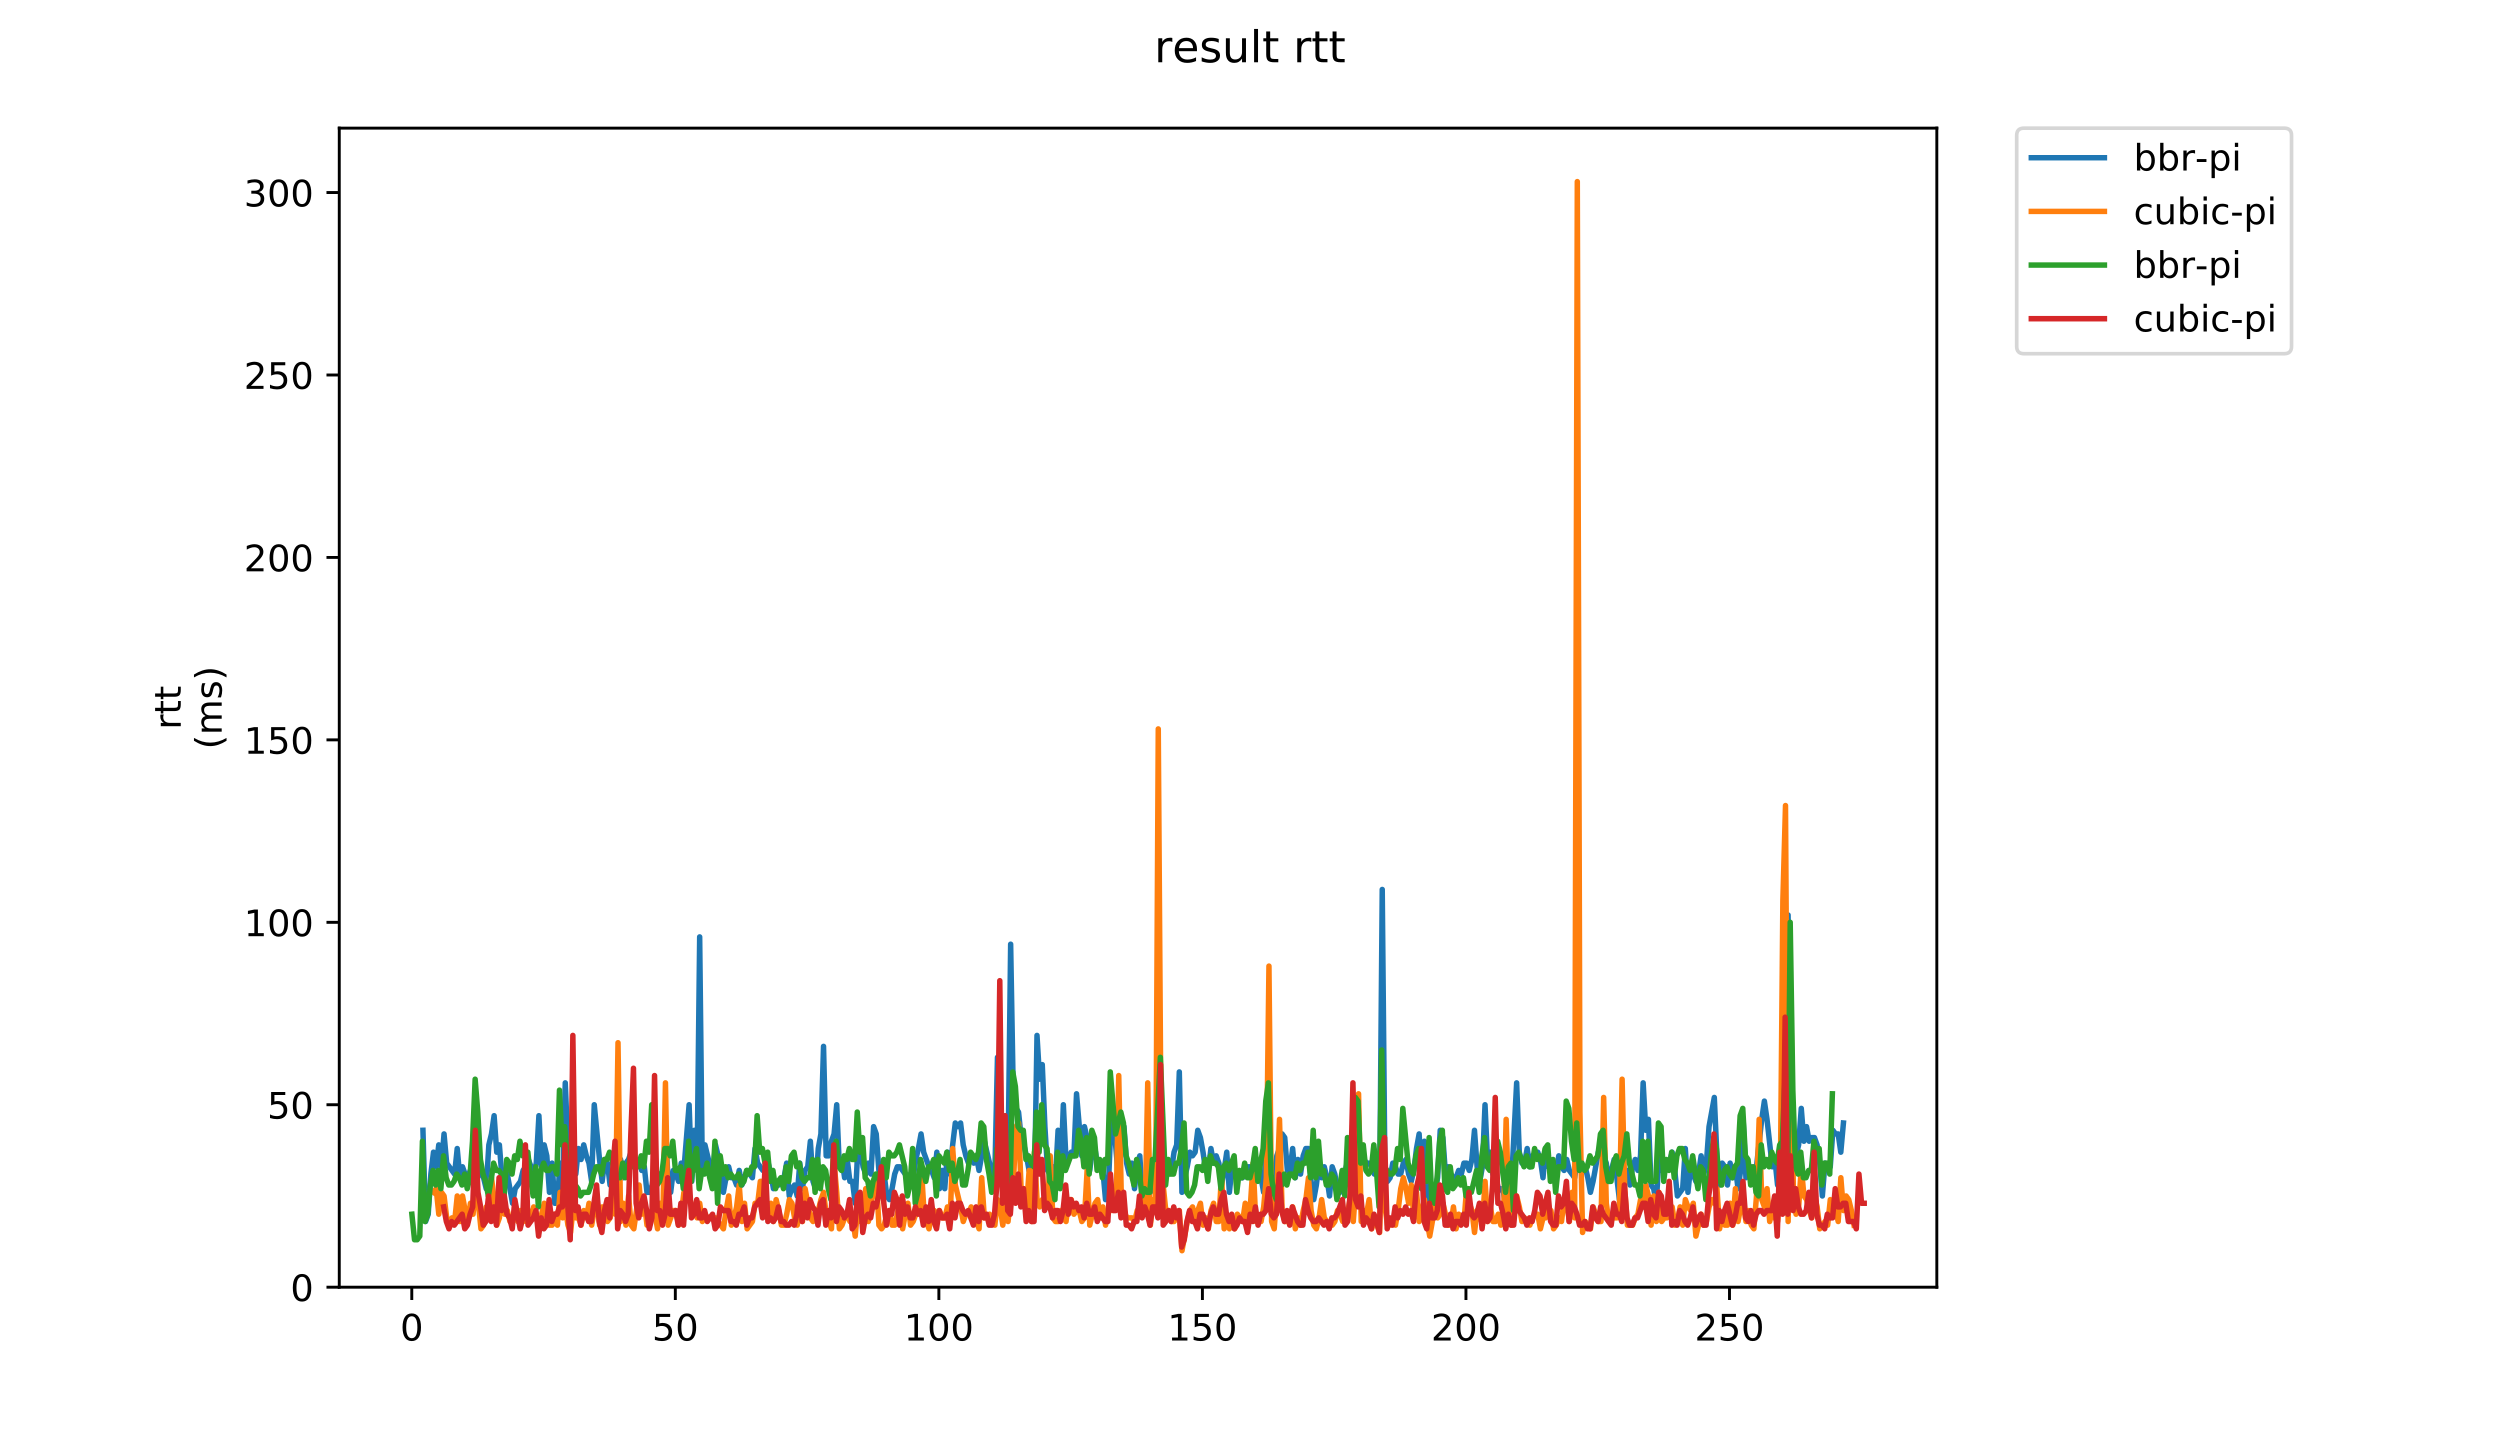 <?xml version="1.0" encoding="utf-8" standalone="no"?>
<!DOCTYPE svg PUBLIC "-//W3C//DTD SVG 1.1//EN"
  "http://www.w3.org/Graphics/SVG/1.1/DTD/svg11.dtd">
<!-- Created with matplotlib (https://matplotlib.org/) -->
<svg height="396pt" version="1.1" viewBox="0 0 684 396" width="684pt" xmlns="http://www.w3.org/2000/svg" xmlns:xlink="http://www.w3.org/1999/xlink">
 <defs>
  <style type="text/css">
*{stroke-linecap:butt;stroke-linejoin:round;}
  </style>
 </defs>
 <g id="figure_1">
  <g id="patch_1">
   <path d="M 0 396 
L 684 396 
L 684 0 
L 0 0 
z
" style="fill:#ffffff;"/>
  </g>
  <g id="axes_1">
   <g id="patch_2">
    <path d="M 92.824 352.174 
L 529.913 352.174 
L 529.913 35.062 
L 92.824 35.062 
z
" style="fill:#ffffff;"/>
   </g>
   <g id="matplotlib.axis_1">
    <g id="xtick_1">
     <g id="line2d_1">
      <defs>
       <path d="M 0 0 
L 0 3.5 
" id="m40c153c2d7" style="stroke:#000000;stroke-width:0.8;"/>
      </defs>
      <g>
       <use style="stroke:#000000;stroke-width:0.8;" x="112.664" xlink:href="#m40c153c2d7" y="352.174"/>
      </g>
     </g>
     <g id="text_1">
      <!-- 0 -->
      <defs>
       <path d="M 31.781 66.406 
Q 24.172 66.406 20.328 58.906 
Q 16.5 51.422 16.5 36.375 
Q 16.5 21.391 20.328 13.891 
Q 24.172 6.391 31.781 6.391 
Q 39.453 6.391 43.281 13.891 
Q 47.125 21.391 47.125 36.375 
Q 47.125 51.422 43.281 58.906 
Q 39.453 66.406 31.781 66.406 
z
M 31.781 74.219 
Q 44.047 74.219 50.516 64.516 
Q 56.984 54.828 56.984 36.375 
Q 56.984 17.969 50.516 8.266 
Q 44.047 -1.422 31.781 -1.422 
Q 19.531 -1.422 13.062 8.266 
Q 6.594 17.969 6.594 36.375 
Q 6.594 54.828 13.062 64.516 
Q 19.531 74.219 31.781 74.219 
z
" id="DejaVuSans-48"/>
      </defs>
      <g transform="translate(109.483 366.773)scale(0.1 -0.1)">
       <use xlink:href="#DejaVuSans-48"/>
      </g>
     </g>
    </g>
    <g id="xtick_2">
     <g id="line2d_2">
      <g>
       <use style="stroke:#000000;stroke-width:0.8;" x="184.769" xlink:href="#m40c153c2d7" y="352.174"/>
      </g>
     </g>
     <g id="text_2">
      <!-- 50 -->
      <defs>
       <path d="M 10.797 72.906 
L 49.516 72.906 
L 49.516 64.594 
L 19.828 64.594 
L 19.828 46.734 
Q 21.969 47.469 24.109 47.828 
Q 26.266 48.188 28.422 48.188 
Q 40.625 48.188 47.75 41.5 
Q 54.891 34.812 54.891 23.391 
Q 54.891 11.625 47.562 5.094 
Q 40.234 -1.422 26.906 -1.422 
Q 22.312 -1.422 17.547 -0.641 
Q 12.797 0.141 7.719 1.703 
L 7.719 11.625 
Q 12.109 9.234 16.797 8.062 
Q 21.484 6.891 26.703 6.891 
Q 35.156 6.891 40.078 11.328 
Q 45.016 15.766 45.016 23.391 
Q 45.016 31 40.078 35.438 
Q 35.156 39.891 26.703 39.891 
Q 22.75 39.891 18.812 39.016 
Q 14.891 38.141 10.797 36.281 
z
" id="DejaVuSans-53"/>
      </defs>
      <g transform="translate(178.406 366.773)scale(0.1 -0.1)">
       <use xlink:href="#DejaVuSans-53"/>
       <use x="63.623" xlink:href="#DejaVuSans-48"/>
      </g>
     </g>
    </g>
    <g id="xtick_3">
     <g id="line2d_3">
      <g>
       <use style="stroke:#000000;stroke-width:0.8;" x="256.874" xlink:href="#m40c153c2d7" y="352.174"/>
      </g>
     </g>
     <g id="text_3">
      <!-- 100 -->
      <defs>
       <path d="M 12.406 8.297 
L 28.516 8.297 
L 28.516 63.922 
L 10.984 60.406 
L 10.984 69.391 
L 28.422 72.906 
L 38.281 72.906 
L 38.281 8.297 
L 54.391 8.297 
L 54.391 0 
L 12.406 0 
z
" id="DejaVuSans-49"/>
      </defs>
      <g transform="translate(247.33 366.773)scale(0.1 -0.1)">
       <use xlink:href="#DejaVuSans-49"/>
       <use x="63.623" xlink:href="#DejaVuSans-48"/>
       <use x="127.246" xlink:href="#DejaVuSans-48"/>
      </g>
     </g>
    </g>
    <g id="xtick_4">
     <g id="line2d_4">
      <g>
       <use style="stroke:#000000;stroke-width:0.8;" x="328.979" xlink:href="#m40c153c2d7" y="352.174"/>
      </g>
     </g>
     <g id="text_4">
      <!-- 150 -->
      <g transform="translate(319.435 366.773)scale(0.1 -0.1)">
       <use xlink:href="#DejaVuSans-49"/>
       <use x="63.623" xlink:href="#DejaVuSans-53"/>
       <use x="127.246" xlink:href="#DejaVuSans-48"/>
      </g>
     </g>
    </g>
    <g id="xtick_5">
     <g id="line2d_5">
      <g>
       <use style="stroke:#000000;stroke-width:0.8;" x="401.083" xlink:href="#m40c153c2d7" y="352.174"/>
      </g>
     </g>
     <g id="text_5">
      <!-- 200 -->
      <defs>
       <path d="M 19.188 8.297 
L 53.609 8.297 
L 53.609 0 
L 7.328 0 
L 7.328 8.297 
Q 12.938 14.109 22.625 23.891 
Q 32.328 33.688 34.812 36.531 
Q 39.547 41.844 41.422 45.531 
Q 43.312 49.219 43.312 52.781 
Q 43.312 58.594 39.234 62.25 
Q 35.156 65.922 28.609 65.922 
Q 23.969 65.922 18.812 64.312 
Q 13.672 62.703 7.812 59.422 
L 7.812 69.391 
Q 13.766 71.781 18.938 73 
Q 24.125 74.219 28.422 74.219 
Q 39.75 74.219 46.484 68.547 
Q 53.219 62.891 53.219 53.422 
Q 53.219 48.922 51.531 44.891 
Q 49.859 40.875 45.406 35.406 
Q 44.188 33.984 37.641 27.219 
Q 31.109 20.453 19.188 8.297 
z
" id="DejaVuSans-50"/>
      </defs>
      <g transform="translate(391.54 366.773)scale(0.1 -0.1)">
       <use xlink:href="#DejaVuSans-50"/>
       <use x="63.623" xlink:href="#DejaVuSans-48"/>
       <use x="127.246" xlink:href="#DejaVuSans-48"/>
      </g>
     </g>
    </g>
    <g id="xtick_6">
     <g id="line2d_6">
      <g>
       <use style="stroke:#000000;stroke-width:0.8;" x="473.188" xlink:href="#m40c153c2d7" y="352.174"/>
      </g>
     </g>
     <g id="text_6">
      <!-- 250 -->
      <g transform="translate(463.644 366.773)scale(0.1 -0.1)">
       <use xlink:href="#DejaVuSans-50"/>
       <use x="63.623" xlink:href="#DejaVuSans-53"/>
       <use x="127.246" xlink:href="#DejaVuSans-48"/>
      </g>
     </g>
    </g>
   </g>
   <g id="matplotlib.axis_2">
    <g id="ytick_1">
     <g id="line2d_7">
      <defs>
       <path d="M 0 0 
L -3.5 0 
" id="mbfc297c28f" style="stroke:#000000;stroke-width:0.8;"/>
      </defs>
      <g>
       <use style="stroke:#000000;stroke-width:0.8;" x="92.824" xlink:href="#mbfc297c28f" y="352.174"/>
      </g>
     </g>
     <g id="text_7">
      <!-- 0 -->
      <g transform="translate(79.461 355.973)scale(0.1 -0.1)">
       <use xlink:href="#DejaVuSans-48"/>
      </g>
     </g>
    </g>
    <g id="ytick_2">
     <g id="line2d_8">
      <g>
       <use style="stroke:#000000;stroke-width:0.8;" x="92.824" xlink:href="#mbfc297c28f" y="302.259"/>
      </g>
     </g>
     <g id="text_8">
      <!-- 50 -->
      <g transform="translate(73.099 306.058)scale(0.1 -0.1)">
       <use xlink:href="#DejaVuSans-53"/>
       <use x="63.623" xlink:href="#DejaVuSans-48"/>
      </g>
     </g>
    </g>
    <g id="ytick_3">
     <g id="line2d_9">
      <g>
       <use style="stroke:#000000;stroke-width:0.8;" x="92.824" xlink:href="#mbfc297c28f" y="252.344"/>
      </g>
     </g>
     <g id="text_9">
      <!-- 100 -->
      <g transform="translate(66.736 256.143)scale(0.1 -0.1)">
       <use xlink:href="#DejaVuSans-49"/>
       <use x="63.623" xlink:href="#DejaVuSans-48"/>
       <use x="127.246" xlink:href="#DejaVuSans-48"/>
      </g>
     </g>
    </g>
    <g id="ytick_4">
     <g id="line2d_10">
      <g>
       <use style="stroke:#000000;stroke-width:0.8;" x="92.824" xlink:href="#mbfc297c28f" y="202.428"/>
      </g>
     </g>
     <g id="text_10">
      <!-- 150 -->
      <g transform="translate(66.736 206.228)scale(0.1 -0.1)">
       <use xlink:href="#DejaVuSans-49"/>
       <use x="63.623" xlink:href="#DejaVuSans-53"/>
       <use x="127.246" xlink:href="#DejaVuSans-48"/>
      </g>
     </g>
    </g>
    <g id="ytick_5">
     <g id="line2d_11">
      <g>
       <use style="stroke:#000000;stroke-width:0.8;" x="92.824" xlink:href="#mbfc297c28f" y="152.513"/>
      </g>
     </g>
     <g id="text_11">
      <!-- 200 -->
      <g transform="translate(66.736 156.312)scale(0.1 -0.1)">
       <use xlink:href="#DejaVuSans-50"/>
       <use x="63.623" xlink:href="#DejaVuSans-48"/>
       <use x="127.246" xlink:href="#DejaVuSans-48"/>
      </g>
     </g>
    </g>
    <g id="ytick_6">
     <g id="line2d_12">
      <g>
       <use style="stroke:#000000;stroke-width:0.8;" x="92.824" xlink:href="#mbfc297c28f" y="102.598"/>
      </g>
     </g>
     <g id="text_12">
      <!-- 250 -->
      <g transform="translate(66.736 106.397)scale(0.1 -0.1)">
       <use xlink:href="#DejaVuSans-50"/>
       <use x="63.623" xlink:href="#DejaVuSans-53"/>
       <use x="127.246" xlink:href="#DejaVuSans-48"/>
      </g>
     </g>
    </g>
    <g id="ytick_7">
     <g id="line2d_13">
      <g>
       <use style="stroke:#000000;stroke-width:0.8;" x="92.824" xlink:href="#mbfc297c28f" y="52.683"/>
      </g>
     </g>
     <g id="text_13">
      <!-- 300 -->
      <defs>
       <path d="M 40.578 39.312 
Q 47.656 37.797 51.625 33 
Q 55.609 28.219 55.609 21.188 
Q 55.609 10.406 48.188 4.484 
Q 40.766 -1.422 27.094 -1.422 
Q 22.516 -1.422 17.656 -0.516 
Q 12.797 0.391 7.625 2.203 
L 7.625 11.719 
Q 11.719 9.328 16.594 8.109 
Q 21.484 6.891 26.812 6.891 
Q 36.078 6.891 40.938 10.547 
Q 45.797 14.203 45.797 21.188 
Q 45.797 27.641 41.281 31.266 
Q 36.766 34.906 28.719 34.906 
L 20.219 34.906 
L 20.219 43.016 
L 29.109 43.016 
Q 36.375 43.016 40.234 45.922 
Q 44.094 48.828 44.094 54.297 
Q 44.094 59.906 40.109 62.906 
Q 36.141 65.922 28.719 65.922 
Q 24.656 65.922 20.016 65.031 
Q 15.375 64.156 9.812 62.312 
L 9.812 71.094 
Q 15.438 72.656 20.344 73.438 
Q 25.25 74.219 29.594 74.219 
Q 40.828 74.219 47.359 69.109 
Q 53.906 64.016 53.906 55.328 
Q 53.906 49.266 50.438 45.094 
Q 46.969 40.922 40.578 39.312 
z
" id="DejaVuSans-51"/>
      </defs>
      <g transform="translate(66.736 56.482)scale(0.1 -0.1)">
       <use xlink:href="#DejaVuSans-51"/>
       <use x="63.623" xlink:href="#DejaVuSans-48"/>
       <use x="127.246" xlink:href="#DejaVuSans-48"/>
      </g>
     </g>
    </g>
    <g id="text_14">
     <!-- rtt -->
     <defs>
      <path d="M 41.109 46.297 
Q 39.594 47.172 37.812 47.578 
Q 36.031 48 33.891 48 
Q 26.266 48 22.188 43.047 
Q 18.109 38.094 18.109 28.812 
L 18.109 0 
L 9.078 0 
L 9.078 54.688 
L 18.109 54.688 
L 18.109 46.188 
Q 20.953 51.172 25.484 53.578 
Q 30.031 56 36.531 56 
Q 37.453 56 38.578 55.875 
Q 39.703 55.766 41.062 55.516 
z
" id="DejaVuSans-114"/>
      <path d="M 18.312 70.219 
L 18.312 54.688 
L 36.812 54.688 
L 36.812 47.703 
L 18.312 47.703 
L 18.312 18.016 
Q 18.312 11.328 20.141 9.422 
Q 21.969 7.516 27.594 7.516 
L 36.812 7.516 
L 36.812 0 
L 27.594 0 
Q 17.188 0 13.234 3.875 
Q 9.281 7.766 9.281 18.016 
L 9.281 47.703 
L 2.688 47.703 
L 2.688 54.688 
L 9.281 54.688 
L 9.281 70.219 
z
" id="DejaVuSans-116"/>
     </defs>
     <g transform="translate(49.459 199.594)rotate(-90)scale(0.1 -0.1)">
      <use xlink:href="#DejaVuSans-114"/>
      <use x="41.113" xlink:href="#DejaVuSans-116"/>
      <use x="80.322" xlink:href="#DejaVuSans-116"/>
     </g>
     <!-- (ms) -->
     <defs>
      <path d="M 31 75.875 
Q 24.469 64.656 21.281 53.656 
Q 18.109 42.672 18.109 31.391 
Q 18.109 20.125 21.312 9.062 
Q 24.516 -2 31 -13.188 
L 23.188 -13.188 
Q 15.875 -1.703 12.234 9.375 
Q 8.594 20.453 8.594 31.391 
Q 8.594 42.281 12.203 53.312 
Q 15.828 64.359 23.188 75.875 
z
" id="DejaVuSans-40"/>
      <path d="M 52 44.188 
Q 55.375 50.25 60.062 53.125 
Q 64.75 56 71.094 56 
Q 79.641 56 84.281 50.016 
Q 88.922 44.047 88.922 33.016 
L 88.922 0 
L 79.891 0 
L 79.891 32.719 
Q 79.891 40.578 77.094 44.375 
Q 74.312 48.188 68.609 48.188 
Q 61.625 48.188 57.562 43.547 
Q 53.516 38.922 53.516 30.906 
L 53.516 0 
L 44.484 0 
L 44.484 32.719 
Q 44.484 40.625 41.703 44.406 
Q 38.922 48.188 33.109 48.188 
Q 26.219 48.188 22.156 43.531 
Q 18.109 38.875 18.109 30.906 
L 18.109 0 
L 9.078 0 
L 9.078 54.688 
L 18.109 54.688 
L 18.109 46.188 
Q 21.188 51.219 25.484 53.609 
Q 29.781 56 35.688 56 
Q 41.656 56 45.828 52.969 
Q 50 49.953 52 44.188 
z
" id="DejaVuSans-109"/>
      <path d="M 44.281 53.078 
L 44.281 44.578 
Q 40.484 46.531 36.375 47.5 
Q 32.281 48.484 27.875 48.484 
Q 21.188 48.484 17.844 46.438 
Q 14.5 44.391 14.5 40.281 
Q 14.5 37.156 16.891 35.375 
Q 19.281 33.594 26.516 31.984 
L 29.594 31.297 
Q 39.156 29.25 43.188 25.516 
Q 47.219 21.781 47.219 15.094 
Q 47.219 7.469 41.188 3.016 
Q 35.156 -1.422 24.609 -1.422 
Q 20.219 -1.422 15.453 -0.562 
Q 10.688 0.297 5.422 2 
L 5.422 11.281 
Q 10.406 8.688 15.234 7.391 
Q 20.062 6.109 24.812 6.109 
Q 31.156 6.109 34.562 8.281 
Q 37.984 10.453 37.984 14.406 
Q 37.984 18.062 35.516 20.016 
Q 33.062 21.969 24.703 23.781 
L 21.578 24.516 
Q 13.234 26.266 9.516 29.906 
Q 5.812 33.547 5.812 39.891 
Q 5.812 47.609 11.281 51.797 
Q 16.75 56 26.812 56 
Q 31.781 56 36.172 55.266 
Q 40.578 54.547 44.281 53.078 
z
" id="DejaVuSans-115"/>
      <path d="M 8.016 75.875 
L 15.828 75.875 
Q 23.141 64.359 26.781 53.312 
Q 30.422 42.281 30.422 31.391 
Q 30.422 20.453 26.781 9.375 
Q 23.141 -1.703 15.828 -13.188 
L 8.016 -13.188 
Q 14.5 -2 17.703 9.062 
Q 20.906 20.125 20.906 31.391 
Q 20.906 42.672 17.703 53.656 
Q 14.5 64.656 8.016 75.875 
z
" id="DejaVuSans-41"/>
     </defs>
     <g transform="translate(60.657 204.995)rotate(-90)scale(0.1 -0.1)">
      <use xlink:href="#DejaVuSans-40"/>
      <use x="39.014" xlink:href="#DejaVuSans-109"/>
      <use x="136.426" xlink:href="#DejaVuSans-115"/>
      <use x="188.525" xlink:href="#DejaVuSans-41"/>
     </g>
    </g>
   </g>
   <g id="line2d_14">
    <path clip-path="url(#p740e1b1897)" d="M 115.719 309.247 
L 116.44 334.205 
L 117.161 332.208 
L 117.882 321.227 
L 118.603 315.237 
L 119.324 319.23 
L 120.045 313.24 
L 120.766 319.23 
L 121.487 310.245 
L 122.208 318.232 
L 124.371 321.227 
L 125.092 314.239 
L 125.813 322.225 
L 126.534 319.23 
L 127.255 321.227 
L 127.976 322.225 
L 128.697 320.228 
L 129.418 321.227 
L 130.14 306.252 
L 131.582 321.227 
L 132.303 322.225 
L 133.024 325.22 
L 133.745 313.24 
L 134.466 310.245 
L 135.187 305.254 
L 135.908 315.237 
L 136.629 313.24 
L 137.35 322.225 
L 138.071 322.225 
L 138.792 321.227 
L 140.234 329.213 
L 140.955 325.22 
L 142.397 323.223 
L 143.118 320.228 
L 143.839 319.23 
L 144.56 317.233 
L 146.003 321.227 
L 146.724 318.232 
L 147.445 305.254 
L 148.166 319.23 
L 148.887 313.24 
L 149.608 316.235 
L 150.329 326.218 
L 151.05 318.232 
L 151.771 329.213 
L 152.492 329.213 
L 153.213 318.232 
L 153.934 325.22 
L 154.655 296.269 
L 156.097 331.21 
L 156.818 320.228 
L 157.539 321.227 
L 158.26 314.239 
L 158.981 317.233 
L 159.702 313.24 
L 160.424 316.235 
L 161.145 318.232 
L 161.866 323.223 
L 162.587 302.259 
L 164.029 317.233 
L 164.75 323.223 
L 165.471 317.233 
L 166.192 318.232 
L 166.913 324.222 
L 167.634 321.227 
L 168.355 326.218 
L 169.076 323.223 
L 169.797 317.233 
L 170.518 322.225 
L 171.239 318.232 
L 171.96 317.233 
L 172.681 315.237 
L 173.402 318.232 
L 174.123 318.232 
L 174.844 317.233 
L 175.566 320.228 
L 176.287 319.23 
L 177.008 326.218 
L 177.729 326.218 
L 178.45 324.222 
L 179.171 318.232 
L 179.892 323.223 
L 180.613 321.227 
L 181.334 323.223 
L 182.055 310.245 
L 182.776 322.225 
L 183.497 326.218 
L 184.218 320.228 
L 184.939 321.227 
L 185.66 323.223 
L 186.381 318.232 
L 187.102 320.228 
L 188.544 302.259 
L 189.265 323.223 
L 189.986 309.247 
L 190.708 320.228 
L 191.429 256.337 
L 192.15 320.228 
L 192.871 313.24 
L 194.313 319.23 
L 195.034 321.227 
L 195.755 313.24 
L 197.197 319.23 
L 197.918 326.218 
L 198.639 322.225 
L 199.36 319.23 
L 200.081 322.225 
L 200.802 322.225 
L 201.523 324.222 
L 202.244 320.228 
L 202.965 324.222 
L 204.407 320.228 
L 205.85 322.225 
L 206.571 314.239 
L 207.292 318.232 
L 208.734 320.228 
L 209.455 320.228 
L 210.176 318.232 
L 210.897 321.227 
L 211.618 325.22 
L 212.339 323.223 
L 213.06 324.222 
L 214.502 322.225 
L 215.223 318.232 
L 215.944 327.217 
L 216.665 325.22 
L 217.386 324.222 
L 218.107 327.217 
L 218.828 318.232 
L 219.549 325.22 
L 220.271 320.228 
L 220.992 319.23 
L 221.713 312.242 
L 222.434 323.223 
L 223.155 325.22 
L 223.876 314.239 
L 224.597 310.245 
L 225.318 286.286 
L 226.039 316.235 
L 226.76 316.235 
L 227.481 312.242 
L 228.202 310.245 
L 228.923 302.259 
L 229.644 319.23 
L 230.365 317.233 
L 231.086 322.225 
L 231.807 317.233 
L 232.528 323.223 
L 233.249 323.223 
L 233.97 329.213 
L 234.691 314.239 
L 235.413 314.239 
L 236.134 319.23 
L 236.855 321.227 
L 237.576 318.232 
L 238.297 321.227 
L 239.018 308.249 
L 239.739 310.245 
L 240.46 320.228 
L 241.181 320.228 
L 241.902 321.227 
L 242.623 327.217 
L 243.344 328.215 
L 244.065 325.22 
L 244.786 321.227 
L 245.507 319.23 
L 246.228 319.23 
L 248.391 322.225 
L 249.112 321.227 
L 249.833 322.225 
L 250.555 317.233 
L 251.276 314.239 
L 251.997 310.245 
L 252.718 315.237 
L 254.16 319.23 
L 254.881 320.228 
L 255.602 322.225 
L 256.323 315.237 
L 257.044 325.22 
L 257.765 320.228 
L 258.486 325.22 
L 259.207 315.237 
L 259.928 321.227 
L 260.649 313.24 
L 261.37 307.25 
L 262.091 308.249 
L 262.812 307.25 
L 263.533 313.24 
L 264.254 316.235 
L 264.975 318.232 
L 265.697 317.233 
L 266.418 318.232 
L 267.139 316.235 
L 267.86 320.228 
L 269.302 312.242 
L 270.744 318.232 
L 271.465 325.22 
L 272.186 321.227 
L 272.907 289.281 
L 273.628 310.245 
L 274.349 313.24 
L 275.07 313.24 
L 275.791 318.232 
L 276.512 258.333 
L 277.233 299.264 
L 277.954 303.257 
L 278.675 304.256 
L 279.396 311.244 
L 280.117 313.24 
L 280.839 316.235 
L 281.56 320.228 
L 282.281 318.232 
L 283.002 326.218 
L 283.723 283.291 
L 284.444 295.271 
L 285.165 291.278 
L 285.886 308.249 
L 286.607 320.228 
L 287.328 321.227 
L 288.049 319.23 
L 288.77 322.225 
L 289.491 309.247 
L 290.212 321.227 
L 290.933 302.259 
L 291.654 317.233 
L 292.375 317.233 
L 293.096 315.237 
L 293.817 316.235 
L 294.538 299.264 
L 295.981 316.235 
L 296.702 308.249 
L 297.423 311.244 
L 298.144 320.228 
L 298.865 314.239 
L 299.586 314.239 
L 300.307 319.23 
L 301.028 319.23 
L 301.749 320.228 
L 302.47 328.215 
L 303.191 326.218 
L 303.912 308.249 
L 304.633 306.252 
L 306.075 323.223 
L 306.796 312.242 
L 307.517 308.249 
L 308.238 318.232 
L 308.959 321.227 
L 309.68 318.232 
L 310.402 325.22 
L 311.123 319.23 
L 311.844 316.235 
L 312.565 327.217 
L 313.286 324.222 
L 314.007 323.223 
L 314.728 326.218 
L 315.449 324.222 
L 316.17 324.222 
L 316.891 312.242 
L 317.612 320.228 
L 318.333 318.232 
L 319.054 320.228 
L 319.775 321.227 
L 320.496 320.228 
L 321.217 315.237 
L 321.938 313.24 
L 322.659 293.274 
L 323.38 326.218 
L 324.101 322.225 
L 324.822 319.23 
L 325.544 315.237 
L 326.265 316.235 
L 326.986 315.237 
L 327.707 309.247 
L 328.428 311.244 
L 329.149 315.237 
L 329.87 320.228 
L 330.591 320.228 
L 331.312 314.239 
L 332.033 318.232 
L 332.754 316.235 
L 333.475 318.232 
L 334.196 324.222 
L 334.917 320.228 
L 335.638 315.237 
L 336.359 326.218 
L 337.08 319.23 
L 339.243 322.225 
L 339.964 322.225 
L 340.686 320.228 
L 341.407 319.23 
L 342.128 319.23 
L 342.849 322.225 
L 343.57 317.233 
L 344.291 319.23 
L 345.012 322.225 
L 345.733 326.218 
L 346.454 312.242 
L 347.175 310.245 
L 347.896 322.225 
L 348.617 324.222 
L 349.338 316.235 
L 350.059 314.239 
L 350.78 310.245 
L 351.501 311.244 
L 352.222 320.228 
L 352.943 320.228 
L 353.664 314.239 
L 354.385 322.225 
L 355.106 317.233 
L 355.828 321.227 
L 356.549 316.235 
L 357.27 314.239 
L 357.991 314.239 
L 358.712 323.223 
L 359.433 328.215 
L 360.154 324.222 
L 360.875 318.232 
L 361.596 322.225 
L 362.317 319.23 
L 363.038 322.225 
L 363.759 327.217 
L 364.48 319.23 
L 365.201 321.227 
L 365.922 325.22 
L 366.643 326.218 
L 367.364 322.225 
L 368.085 320.228 
L 368.806 317.233 
L 369.527 323.223 
L 370.248 325.22 
L 370.97 319.23 
L 371.691 315.237 
L 372.412 318.232 
L 373.133 317.233 
L 373.854 318.232 
L 374.575 318.232 
L 375.296 319.23 
L 376.017 321.227 
L 376.738 319.23 
L 377.459 328.215 
L 378.18 243.359 
L 378.901 319.23 
L 379.622 323.223 
L 380.343 322.225 
L 381.064 318.232 
L 381.785 319.23 
L 382.506 321.227 
L 383.227 321.227 
L 383.948 318.232 
L 384.669 317.233 
L 385.391 321.227 
L 386.112 323.223 
L 386.833 320.228 
L 387.554 314.239 
L 388.275 310.245 
L 388.996 322.225 
L 389.717 312.242 
L 390.438 331.21 
L 391.159 322.225 
L 391.88 328.215 
L 392.601 326.218 
L 393.322 322.225 
L 394.043 309.247 
L 394.764 311.244 
L 395.485 321.227 
L 396.206 319.23 
L 396.927 321.227 
L 397.648 322.225 
L 398.369 322.225 
L 399.09 320.228 
L 399.811 321.227 
L 400.533 318.232 
L 401.254 318.232 
L 401.975 320.228 
L 402.696 317.233 
L 403.417 309.247 
L 404.138 319.23 
L 404.859 323.223 
L 405.58 319.23 
L 406.301 302.259 
L 407.022 318.232 
L 407.743 315.237 
L 408.464 321.227 
L 409.185 321.227 
L 409.906 325.22 
L 410.627 325.22 
L 411.348 326.218 
L 412.069 330.211 
L 412.79 320.228 
L 413.511 324.222 
L 414.953 296.269 
L 415.675 315.237 
L 416.396 318.232 
L 417.117 318.232 
L 417.838 314.239 
L 418.559 319.23 
L 419.28 316.235 
L 420.001 316.235 
L 420.722 315.237 
L 421.443 317.233 
L 422.164 322.225 
L 422.885 314.239 
L 423.606 319.23 
L 424.327 318.232 
L 425.048 320.228 
L 425.769 320.228 
L 426.49 316.235 
L 427.211 319.23 
L 427.932 320.228 
L 428.653 317.233 
L 429.374 320.228 
L 430.817 322.225 
L 431.538 317.233 
L 432.259 319.23 
L 432.98 320.228 
L 433.701 319.23 
L 434.422 322.225 
L 435.143 326.218 
L 435.864 323.223 
L 437.306 315.237 
L 438.027 313.24 
L 438.748 316.235 
L 439.469 318.232 
L 440.19 323.223 
L 441.632 317.233 
L 442.353 322.225 
L 443.074 328.215 
L 443.795 325.22 
L 444.516 321.227 
L 445.237 320.228 
L 445.959 324.222 
L 446.68 319.23 
L 447.401 317.233 
L 448.122 320.228 
L 448.843 316.235 
L 449.564 296.269 
L 450.285 309.247 
L 451.006 306.252 
L 451.727 324.222 
L 452.448 325.22 
L 453.169 329.213 
L 453.89 316.235 
L 454.611 320.228 
L 455.332 319.23 
L 456.053 319.23 
L 456.774 318.232 
L 457.495 315.237 
L 458.216 320.228 
L 458.937 327.217 
L 460.379 325.22 
L 461.101 314.239 
L 461.822 326.218 
L 462.543 319.23 
L 463.985 323.223 
L 464.706 321.227 
L 465.427 316.235 
L 466.148 321.227 
L 466.869 318.232 
L 467.59 308.249 
L 469.032 300.262 
L 469.753 316.235 
L 470.474 324.222 
L 471.195 318.232 
L 471.916 319.23 
L 472.637 324.222 
L 473.358 318.232 
L 474.079 322.225 
L 474.8 319.23 
L 475.522 325.22 
L 476.243 320.228 
L 476.964 307.25 
L 477.685 322.225 
L 478.406 321.227 
L 479.127 319.23 
L 479.848 320.228 
L 480.569 319.23 
L 482.011 306.252 
L 482.732 301.261 
L 483.453 306.252 
L 484.895 319.23 
L 485.616 317.233 
L 486.337 324.222 
L 487.058 325.22 
L 487.779 324.222 
L 488.5 311.244 
L 489.221 250.347 
L 489.942 298.266 
L 490.664 319.23 
L 492.106 313.24 
L 492.827 303.257 
L 493.548 312.242 
L 494.269 308.249 
L 494.99 312.242 
L 495.711 311.244 
L 496.432 311.244 
L 497.153 313.24 
L 497.874 318.232 
L 498.595 327.217 
L 499.316 318.232 
L 500.037 319.23 
L 500.758 319.23 
L 501.479 309.247 
L 502.2 310.245 
L 502.921 310.245 
L 503.642 315.237 
L 504.363 307.25 
L 504.363 307.25 
" style="fill:none;stroke:#1f77b4;stroke-linecap:square;stroke-width:1.5;"/>
   </g>
   <g id="line2d_15">
    <path clip-path="url(#p740e1b1897)" d="M 118.614 326.218 
L 119.335 325.22 
L 120.056 332.208 
L 120.777 326.218 
L 121.498 327.217 
L 122.22 333.206 
L 122.941 335.203 
L 123.662 333.206 
L 124.383 334.205 
L 125.104 327.217 
L 125.825 334.205 
L 126.546 327.217 
L 127.267 331.21 
L 127.988 334.205 
L 128.709 329.213 
L 129.43 332.208 
L 130.151 324.222 
L 130.872 329.213 
L 131.593 336.201 
L 132.314 335.203 
L 133.035 330.211 
L 133.756 332.208 
L 134.477 322.225 
L 135.198 328.215 
L 135.919 335.203 
L 136.64 333.206 
L 137.362 327.217 
L 138.083 332.208 
L 138.804 331.21 
L 139.525 334.205 
L 140.246 334.205 
L 140.967 331.21 
L 141.688 334.205 
L 142.409 331.21 
L 143.13 333.206 
L 143.851 334.205 
L 144.572 331.21 
L 145.293 333.206 
L 146.014 330.211 
L 146.735 332.208 
L 147.456 336.201 
L 148.177 332.208 
L 148.898 329.213 
L 149.619 333.206 
L 150.34 335.203 
L 151.061 335.203 
L 151.782 332.208 
L 152.504 335.203 
L 153.225 326.218 
L 153.946 333.206 
L 154.667 330.211 
L 155.388 335.203 
L 156.109 337.2 
L 156.83 330.211 
L 157.551 333.206 
L 158.272 333.206 
L 158.993 335.203 
L 159.714 331.21 
L 160.435 333.206 
L 161.156 329.213 
L 161.877 335.203 
L 162.598 331.21 
L 163.319 328.215 
L 164.04 335.203 
L 164.761 330.211 
L 166.203 334.205 
L 166.924 333.206 
L 167.646 330.211 
L 168.367 332.208 
L 169.088 285.288 
L 169.809 334.205 
L 170.53 329.213 
L 171.251 335.203 
L 171.972 327.217 
L 172.693 335.203 
L 173.414 336.201 
L 174.135 331.21 
L 174.856 324.222 
L 175.577 332.208 
L 176.298 329.213 
L 177.019 335.203 
L 178.461 331.21 
L 179.182 332.208 
L 179.903 336.201 
L 180.624 329.213 
L 181.345 334.205 
L 182.067 296.269 
L 182.788 335.203 
L 184.23 331.21 
L 184.951 331.21 
L 185.672 335.203 
L 186.393 332.208 
L 187.114 326.218 
L 187.835 325.22 
L 188.556 327.217 
L 189.277 330.211 
L 189.998 330.211 
L 190.719 333.206 
L 191.44 329.213 
L 192.161 334.205 
L 192.882 332.208 
L 193.603 333.206 
L 195.766 333.206 
L 197.93 336.201 
L 198.651 331.21 
L 199.372 327.217 
L 200.093 335.203 
L 200.814 333.206 
L 201.535 330.211 
L 202.256 324.222 
L 202.977 334.205 
L 203.698 329.213 
L 204.419 336.201 
L 205.861 334.205 
L 206.582 329.213 
L 207.303 329.213 
L 208.024 323.223 
L 208.745 323.223 
L 209.466 332.208 
L 210.187 333.206 
L 210.908 329.213 
L 211.629 334.205 
L 212.351 328.215 
L 213.072 331.21 
L 213.793 335.203 
L 214.514 335.203 
L 215.235 332.208 
L 215.956 328.215 
L 216.677 329.213 
L 217.398 333.206 
L 218.119 335.203 
L 218.84 330.211 
L 219.561 334.205 
L 220.282 325.22 
L 221.724 333.206 
L 222.445 334.205 
L 223.166 331.21 
L 223.887 331.21 
L 224.608 328.215 
L 225.329 326.218 
L 226.05 332.208 
L 227.493 336.201 
L 228.214 318.232 
L 228.935 326.218 
L 229.656 336.201 
L 230.377 335.203 
L 231.098 333.206 
L 231.819 332.208 
L 232.54 334.205 
L 233.261 333.206 
L 233.982 338.198 
L 234.703 330.211 
L 235.424 334.205 
L 236.145 331.21 
L 236.866 325.22 
L 237.587 334.205 
L 238.308 329.213 
L 239.029 325.22 
L 239.75 322.225 
L 240.471 335.203 
L 241.192 336.201 
L 241.913 335.203 
L 242.635 332.208 
L 243.356 331.21 
L 244.077 335.203 
L 244.798 335.203 
L 245.519 332.208 
L 246.24 328.215 
L 246.961 336.201 
L 247.682 332.208 
L 248.403 329.213 
L 249.124 335.203 
L 249.845 334.205 
L 250.566 332.208 
L 251.287 331.21 
L 252.008 318.232 
L 252.729 330.211 
L 253.45 334.205 
L 254.171 336.201 
L 254.892 332.208 
L 255.613 331.21 
L 256.334 334.205 
L 257.055 331.21 
L 257.777 333.206 
L 258.498 333.206 
L 259.219 330.211 
L 259.94 334.205 
L 260.661 314.239 
L 261.382 324.222 
L 262.824 330.211 
L 263.545 334.205 
L 264.266 332.208 
L 264.987 332.208 
L 265.708 330.211 
L 267.871 336.201 
L 268.592 322.225 
L 269.313 333.206 
L 270.034 333.206 
L 270.755 332.208 
L 271.476 333.206 
L 272.198 335.203 
L 272.919 328.215 
L 273.64 330.211 
L 274.361 335.203 
L 275.082 330.211 
L 275.803 334.205 
L 276.524 327.217 
L 277.245 324.222 
L 277.966 308.249 
L 278.687 307.25 
L 279.408 326.218 
L 280.129 325.22 
L 280.85 330.211 
L 281.571 320.228 
L 282.292 334.205 
L 283.013 315.237 
L 283.734 328.215 
L 284.455 330.211 
L 285.176 328.215 
L 285.897 330.211 
L 286.618 330.211 
L 287.34 316.235 
L 288.061 333.206 
L 288.782 334.205 
L 289.503 334.205 
L 290.224 331.21 
L 290.945 333.206 
L 291.666 334.205 
L 292.387 328.215 
L 293.108 328.215 
L 293.829 332.208 
L 294.55 331.21 
L 295.271 331.21 
L 295.992 334.205 
L 296.713 333.206 
L 297.434 320.228 
L 298.155 335.203 
L 299.597 329.213 
L 300.318 328.215 
L 301.039 333.206 
L 301.76 330.211 
L 302.482 335.203 
L 303.203 331.21 
L 303.924 331.21 
L 304.645 329.213 
L 305.366 330.211 
L 306.087 294.272 
L 306.808 328.215 
L 307.529 331.21 
L 308.25 333.206 
L 309.692 333.206 
L 310.413 334.205 
L 311.134 331.21 
L 311.855 332.208 
L 312.576 326.218 
L 313.297 332.208 
L 314.018 296.269 
L 314.739 335.203 
L 315.46 328.215 
L 316.181 331.21 
L 316.902 199.433 
L 317.624 305.254 
L 318.345 325.22 
L 319.066 332.208 
L 319.787 331.21 
L 320.508 334.205 
L 321.229 334.205 
L 321.95 333.206 
L 322.671 331.21 
L 323.392 342.191 
L 324.834 334.205 
L 325.555 331.21 
L 326.276 330.211 
L 326.997 333.206 
L 328.439 329.213 
L 329.16 335.203 
L 329.881 333.206 
L 330.602 336.201 
L 331.323 331.21 
L 332.044 329.213 
L 332.766 334.205 
L 333.487 334.205 
L 334.208 321.227 
L 334.929 336.201 
L 335.65 332.208 
L 336.371 336.201 
L 337.092 335.203 
L 337.813 336.201 
L 338.534 332.208 
L 339.976 334.205 
L 340.697 329.213 
L 341.418 335.203 
L 342.139 329.213 
L 342.86 318.232 
L 343.581 334.205 
L 344.302 333.206 
L 345.023 334.205 
L 345.744 330.211 
L 346.465 322.225 
L 347.186 264.323 
L 347.908 334.205 
L 348.629 336.201 
L 349.35 326.218 
L 350.071 306.252 
L 350.792 331.21 
L 351.513 334.205 
L 352.955 334.205 
L 353.676 330.211 
L 354.397 336.201 
L 355.118 333.206 
L 355.839 335.203 
L 356.56 331.21 
L 357.281 328.215 
L 358.002 322.225 
L 358.723 331.21 
L 359.444 335.203 
L 360.165 336.201 
L 360.886 333.206 
L 361.607 328.215 
L 362.329 333.206 
L 363.771 335.203 
L 364.492 335.203 
L 365.213 334.205 
L 365.934 331.21 
L 366.655 332.208 
L 367.376 334.205 
L 368.097 331.21 
L 368.818 331.21 
L 369.539 327.217 
L 370.26 334.205 
L 370.981 324.222 
L 371.702 299.264 
L 372.423 334.205 
L 373.144 331.21 
L 373.865 332.208 
L 374.586 328.215 
L 375.307 336.201 
L 376.028 333.206 
L 377.471 337.2 
L 378.192 306.252 
L 378.913 330.211 
L 379.634 335.203 
L 380.355 335.203 
L 381.076 334.205 
L 381.797 335.203 
L 382.518 331.21 
L 383.239 325.22 
L 383.96 322.225 
L 384.681 325.22 
L 385.402 329.213 
L 386.123 324.222 
L 386.844 333.206 
L 387.565 326.218 
L 388.286 334.205 
L 389.728 328.215 
L 390.449 334.205 
L 391.17 338.198 
L 391.891 334.205 
L 392.613 328.215 
L 393.334 333.206 
L 394.055 332.208 
L 394.776 329.213 
L 396.218 335.203 
L 396.939 335.203 
L 397.66 330.211 
L 398.381 336.201 
L 399.102 332.208 
L 400.544 334.205 
L 401.265 325.22 
L 401.986 329.213 
L 402.707 331.21 
L 403.428 337.2 
L 404.149 331.21 
L 404.87 332.208 
L 405.591 335.203 
L 406.312 323.223 
L 407.033 334.205 
L 407.755 330.211 
L 408.476 334.205 
L 409.197 334.205 
L 409.918 332.208 
L 410.639 335.203 
L 411.36 333.206 
L 412.081 306.252 
L 412.802 331.21 
L 413.523 335.203 
L 414.244 330.211 
L 414.965 327.217 
L 415.686 330.211 
L 416.407 334.205 
L 417.128 333.206 
L 418.57 335.203 
L 419.291 333.206 
L 420.012 332.208 
L 420.733 332.208 
L 421.454 336.201 
L 422.175 333.206 
L 422.897 333.206 
L 423.618 331.21 
L 424.339 331.21 
L 425.06 336.201 
L 425.781 335.203 
L 426.502 333.206 
L 427.223 334.205 
L 427.944 328.215 
L 428.665 329.213 
L 429.386 334.205 
L 430.107 326.218 
L 430.828 333.206 
L 431.549 49.688 
L 432.27 304.256 
L 432.991 337.2 
L 433.712 334.205 
L 435.154 336.201 
L 435.875 330.211 
L 437.317 334.205 
L 438.039 334.205 
L 438.76 300.262 
L 439.481 329.213 
L 440.202 334.205 
L 440.923 333.206 
L 442.365 333.206 
L 443.086 329.213 
L 443.807 295.271 
L 444.528 325.22 
L 445.249 335.203 
L 446.691 335.203 
L 447.412 333.206 
L 448.133 332.208 
L 448.854 328.215 
L 449.575 330.211 
L 450.296 324.222 
L 451.017 327.217 
L 451.738 335.203 
L 452.46 327.217 
L 453.181 334.205 
L 453.902 326.218 
L 454.623 334.205 
L 455.344 333.206 
L 456.065 333.206 
L 456.786 331.21 
L 457.507 330.211 
L 458.228 335.203 
L 458.949 334.205 
L 459.67 330.211 
L 460.391 335.203 
L 461.112 328.215 
L 461.833 330.211 
L 462.554 331.21 
L 463.275 329.213 
L 463.996 338.198 
L 465.438 332.208 
L 466.159 335.203 
L 466.88 334.205 
L 467.602 330.211 
L 468.323 328.215 
L 469.044 329.213 
L 469.765 325.22 
L 470.486 336.201 
L 471.207 332.208 
L 471.928 335.203 
L 472.649 335.203 
L 473.37 329.213 
L 474.091 335.203 
L 474.812 325.22 
L 475.533 334.205 
L 476.254 330.211 
L 476.975 329.213 
L 477.696 334.205 
L 478.417 331.21 
L 479.138 335.203 
L 479.859 336.201 
L 480.58 327.217 
L 481.301 306.252 
L 482.022 328.215 
L 482.744 330.211 
L 483.465 325.22 
L 484.186 334.205 
L 484.907 331.21 
L 485.628 333.206 
L 486.349 334.205 
L 487.07 326.218 
L 487.791 246.354 
L 488.512 220.398 
L 489.233 334.205 
L 489.954 272.31 
L 490.675 326.218 
L 491.396 332.208 
L 492.117 330.211 
L 492.838 319.23 
L 493.559 327.217 
L 494.28 328.215 
L 495.001 331.21 
L 495.722 333.206 
L 496.443 327.217 
L 497.164 330.211 
L 497.886 336.201 
L 499.328 334.205 
L 500.049 335.203 
L 500.77 328.215 
L 501.491 331.21 
L 502.212 331.21 
L 502.933 334.205 
L 503.654 322.225 
L 504.375 331.21 
L 505.096 327.217 
L 505.817 328.215 
L 506.538 331.21 
L 507.259 335.203 
L 507.259 335.203 
" style="fill:none;stroke:#ff7f0e;stroke-linecap:square;stroke-width:1.5;"/>
   </g>
   <g id="line2d_16">
    <path clip-path="url(#p740e1b1897)" d="M 112.692 332.208 
L 113.413 339.196 
L 114.134 339.196 
L 114.855 338.198 
L 115.576 312.242 
L 116.297 334.205 
L 117.018 332.208 
L 117.739 324.222 
L 118.46 320.228 
L 119.181 324.222 
L 119.902 320.228 
L 120.623 325.22 
L 121.344 316.235 
L 122.065 322.225 
L 122.786 324.222 
L 123.507 324.222 
L 124.228 323.223 
L 124.949 321.227 
L 125.67 322.225 
L 126.392 324.222 
L 127.113 321.227 
L 127.834 325.22 
L 128.555 322.225 
L 129.276 312.242 
L 129.997 295.271 
L 130.718 304.256 
L 131.439 317.233 
L 132.16 321.227 
L 132.881 323.223 
L 133.602 327.217 
L 134.323 323.223 
L 135.044 318.232 
L 135.765 320.228 
L 136.486 320.228 
L 137.207 321.227 
L 137.928 327.217 
L 138.649 317.233 
L 139.37 318.232 
L 140.091 321.227 
L 140.812 316.235 
L 141.534 317.233 
L 142.255 312.242 
L 142.976 316.235 
L 143.697 315.237 
L 144.418 315.237 
L 145.139 322.225 
L 145.86 327.217 
L 146.581 319.23 
L 147.302 330.211 
L 148.023 320.228 
L 148.744 318.232 
L 149.465 320.228 
L 150.186 320.228 
L 150.907 319.23 
L 151.628 319.23 
L 152.349 321.227 
L 153.07 298.266 
L 153.791 313.24 
L 154.512 308.249 
L 155.233 317.233 
L 155.954 320.228 
L 156.676 317.233 
L 157.397 324.222 
L 158.118 325.22 
L 158.839 327.217 
L 159.56 326.218 
L 161.002 326.218 
L 161.723 324.222 
L 162.444 321.227 
L 163.165 319.23 
L 163.886 319.23 
L 164.607 321.227 
L 165.328 317.233 
L 166.049 317.233 
L 166.77 315.237 
L 167.491 317.233 
L 168.212 323.223 
L 168.933 322.225 
L 169.654 322.225 
L 170.375 318.232 
L 171.096 322.225 
L 172.539 316.235 
L 173.26 319.23 
L 173.981 318.232 
L 174.702 319.23 
L 175.423 316.235 
L 176.144 319.23 
L 176.865 312.242 
L 177.586 315.237 
L 178.307 302.259 
L 179.028 315.237 
L 179.749 324.222 
L 180.47 323.223 
L 181.191 320.228 
L 181.912 314.239 
L 182.633 314.239 
L 183.354 316.235 
L 184.075 312.242 
L 184.796 320.228 
L 185.517 320.228 
L 186.238 319.23 
L 186.96 325.22 
L 187.681 323.223 
L 188.402 312.242 
L 189.123 323.223 
L 189.844 317.233 
L 190.565 314.239 
L 191.286 325.22 
L 192.007 320.228 
L 192.728 321.227 
L 193.449 318.232 
L 194.17 322.225 
L 194.891 325.22 
L 195.612 312.242 
L 196.333 329.213 
L 197.054 316.235 
L 197.775 321.227 
L 198.496 319.23 
L 199.217 322.225 
L 199.938 321.227 
L 200.659 322.225 
L 201.38 322.225 
L 202.102 321.227 
L 202.823 324.222 
L 203.544 323.223 
L 204.265 320.228 
L 204.986 321.227 
L 205.707 319.23 
L 206.428 319.23 
L 207.149 305.254 
L 207.87 315.237 
L 208.591 314.239 
L 209.312 318.232 
L 210.033 315.237 
L 210.754 323.223 
L 211.475 320.228 
L 212.196 325.22 
L 212.917 323.223 
L 213.638 322.225 
L 214.359 325.22 
L 215.08 319.23 
L 215.801 323.223 
L 216.523 316.235 
L 217.244 315.237 
L 217.965 319.23 
L 218.686 318.232 
L 219.407 322.225 
L 220.128 323.223 
L 220.849 322.225 
L 221.57 322.225 
L 222.291 317.233 
L 223.012 326.218 
L 223.733 317.233 
L 224.454 325.22 
L 225.175 319.23 
L 225.896 320.228 
L 226.617 325.22 
L 227.338 328.215 
L 228.059 315.237 
L 228.78 312.242 
L 229.501 319.23 
L 230.222 320.228 
L 230.943 316.235 
L 231.665 317.233 
L 232.386 314.239 
L 233.107 317.233 
L 233.828 317.233 
L 234.549 304.256 
L 235.27 315.237 
L 235.991 311.244 
L 236.712 322.225 
L 237.433 323.223 
L 238.154 327.217 
L 238.875 323.223 
L 239.596 321.227 
L 240.317 321.227 
L 241.038 326.218 
L 241.759 317.233 
L 242.48 322.225 
L 243.201 315.237 
L 243.922 316.235 
L 244.643 316.235 
L 245.364 315.237 
L 246.085 313.24 
L 247.528 319.23 
L 248.249 327.217 
L 248.97 324.222 
L 249.691 314.239 
L 250.412 329.213 
L 251.133 326.218 
L 251.854 317.233 
L 253.296 323.223 
L 254.017 319.23 
L 254.738 319.23 
L 255.459 317.233 
L 256.18 327.217 
L 256.901 316.235 
L 258.343 318.232 
L 259.064 315.237 
L 259.785 320.228 
L 260.506 318.232 
L 261.227 323.223 
L 261.949 321.227 
L 262.67 317.233 
L 263.391 324.222 
L 264.112 324.222 
L 264.833 320.228 
L 265.554 315.237 
L 266.996 317.233 
L 267.717 315.237 
L 268.438 307.25 
L 269.159 308.249 
L 269.88 317.233 
L 270.601 321.227 
L 271.322 326.218 
L 272.043 324.222 
L 272.764 314.239 
L 273.485 318.232 
L 274.206 323.223 
L 274.927 316.235 
L 275.648 317.233 
L 276.369 324.222 
L 277.091 293.274 
L 277.812 297.267 
L 278.533 308.249 
L 279.254 309.247 
L 279.975 309.247 
L 280.696 317.233 
L 281.417 316.235 
L 282.138 318.232 
L 282.859 319.23 
L 283.58 304.256 
L 284.301 315.237 
L 285.022 302.259 
L 285.743 313.24 
L 286.464 314.239 
L 287.185 323.223 
L 287.906 324.222 
L 288.627 328.215 
L 289.348 315.237 
L 290.069 325.22 
L 290.79 316.235 
L 291.511 320.228 
L 292.954 316.235 
L 294.396 316.235 
L 295.117 309.247 
L 295.838 312.242 
L 296.559 319.23 
L 297.28 311.244 
L 298.001 321.227 
L 298.722 309.247 
L 299.443 311.244 
L 300.164 320.228 
L 300.885 317.233 
L 301.606 322.225 
L 302.327 317.233 
L 303.048 318.232 
L 303.769 293.274 
L 305.211 310.245 
L 306.654 304.256 
L 307.375 307.25 
L 308.096 316.235 
L 308.817 318.232 
L 310.259 324.222 
L 310.98 317.233 
L 311.701 320.228 
L 312.422 327.217 
L 313.143 325.22 
L 313.864 326.218 
L 314.585 326.218 
L 315.306 317.233 
L 316.027 317.233 
L 317.469 289.281 
L 318.911 324.222 
L 319.632 317.233 
L 320.353 321.227 
L 321.074 321.227 
L 321.796 318.232 
L 322.517 318.232 
L 323.238 314.239 
L 323.959 307.25 
L 324.68 326.218 
L 325.401 327.217 
L 326.122 326.218 
L 326.843 324.222 
L 327.564 319.23 
L 328.285 319.23 
L 329.006 320.228 
L 329.727 317.233 
L 330.448 323.223 
L 331.169 316.235 
L 331.89 318.232 
L 332.611 318.232 
L 333.332 319.23 
L 334.053 325.22 
L 334.774 319.23 
L 335.495 318.232 
L 336.216 320.228 
L 337.659 316.235 
L 338.38 326.218 
L 339.101 320.228 
L 339.822 322.225 
L 340.543 318.232 
L 341.264 322.225 
L 341.985 322.225 
L 342.706 319.23 
L 343.427 314.239 
L 344.148 323.223 
L 344.869 318.232 
L 345.59 314.239 
L 346.311 301.261 
L 347.032 296.269 
L 347.753 321.227 
L 348.474 326.218 
L 349.195 328.215 
L 349.916 323.223 
L 350.637 324.222 
L 351.358 321.227 
L 352.08 324.222 
L 352.801 321.227 
L 353.522 321.227 
L 354.243 322.225 
L 354.964 318.232 
L 355.685 320.228 
L 356.406 318.232 
L 357.127 318.232 
L 357.848 315.237 
L 358.569 322.225 
L 359.29 309.247 
L 360.011 322.225 
L 360.732 312.242 
L 361.453 321.227 
L 362.174 320.228 
L 362.895 324.222 
L 363.616 324.222 
L 364.337 321.227 
L 365.058 322.225 
L 365.779 328.215 
L 366.5 325.22 
L 367.222 320.228 
L 367.943 327.217 
L 368.664 311.244 
L 369.385 314.239 
L 370.106 312.242 
L 370.827 300.262 
L 371.548 301.261 
L 372.269 318.232 
L 372.99 313.24 
L 373.711 320.228 
L 374.432 321.227 
L 375.153 320.228 
L 375.874 313.24 
L 376.595 320.228 
L 377.316 330.211 
L 378.037 287.284 
L 378.758 319.23 
L 380.2 321.227 
L 380.921 321.227 
L 381.642 320.228 
L 382.364 314.239 
L 383.085 317.233 
L 383.806 303.257 
L 385.248 318.232 
L 385.969 320.228 
L 386.69 321.227 
L 387.411 316.235 
L 388.132 314.239 
L 388.853 325.22 
L 389.574 321.227 
L 390.295 323.223 
L 391.016 311.244 
L 391.737 328.215 
L 392.458 329.213 
L 393.179 322.225 
L 393.9 312.242 
L 394.621 309.247 
L 395.342 325.22 
L 396.063 326.218 
L 396.785 319.23 
L 397.506 325.22 
L 398.227 324.222 
L 398.948 322.225 
L 399.669 324.222 
L 400.39 322.225 
L 401.111 327.217 
L 401.832 325.22 
L 402.553 326.218 
L 403.995 320.228 
L 404.716 326.218 
L 405.437 316.235 
L 406.158 311.244 
L 406.879 319.23 
L 407.6 320.228 
L 408.321 315.237 
L 409.042 316.235 
L 409.763 312.242 
L 410.484 315.237 
L 411.205 321.227 
L 411.927 326.218 
L 412.648 319.23 
L 413.369 318.232 
L 414.09 331.21 
L 414.811 316.235 
L 415.532 315.237 
L 416.974 319.23 
L 417.695 316.235 
L 418.416 319.23 
L 419.137 319.23 
L 419.858 314.239 
L 420.579 317.233 
L 421.3 316.235 
L 422.021 318.232 
L 422.742 314.239 
L 423.463 313.24 
L 424.184 323.223 
L 424.905 317.233 
L 425.626 326.218 
L 426.347 319.23 
L 427.79 319.23 
L 428.511 301.261 
L 429.232 303.257 
L 429.953 312.242 
L 430.674 317.233 
L 431.395 307.25 
L 432.116 320.228 
L 432.837 318.232 
L 433.558 320.228 
L 434.279 319.23 
L 435 316.235 
L 435.721 318.232 
L 437.163 316.235 
L 437.884 310.245 
L 438.605 309.247 
L 439.326 319.23 
L 440.047 323.223 
L 440.768 323.223 
L 441.489 318.232 
L 442.211 316.235 
L 442.932 321.227 
L 443.653 318.232 
L 444.374 316.235 
L 445.095 310.245 
L 445.816 318.232 
L 447.258 324.222 
L 447.979 324.222 
L 448.7 327.217 
L 449.421 312.242 
L 450.142 323.223 
L 450.863 312.242 
L 451.584 323.223 
L 453.026 323.223 
L 453.747 307.25 
L 454.468 308.249 
L 455.189 323.223 
L 455.91 317.233 
L 456.631 320.228 
L 457.353 315.237 
L 458.074 322.225 
L 458.795 316.235 
L 459.516 314.239 
L 460.237 314.239 
L 460.958 317.233 
L 461.679 318.232 
L 462.4 320.228 
L 463.121 316.235 
L 463.842 321.227 
L 464.563 325.22 
L 465.284 319.23 
L 466.005 320.228 
L 466.726 328.215 
L 467.447 324.222 
L 468.168 316.235 
L 468.889 311.244 
L 469.61 314.239 
L 470.331 322.225 
L 471.052 324.222 
L 471.773 320.228 
L 472.495 319.23 
L 473.216 321.227 
L 473.937 322.225 
L 474.658 319.23 
L 475.379 318.232 
L 476.1 305.254 
L 476.821 303.257 
L 477.542 316.235 
L 478.263 317.233 
L 478.984 324.222 
L 479.705 319.23 
L 480.426 326.218 
L 481.147 327.217 
L 481.868 313.24 
L 482.589 319.23 
L 483.31 317.233 
L 484.031 319.23 
L 484.752 315.237 
L 485.473 317.233 
L 486.194 318.232 
L 486.916 313.24 
L 487.637 312.242 
L 488.358 295.271 
L 489.079 327.217 
L 489.8 252.344 
L 490.521 298.266 
L 491.242 319.23 
L 491.963 321.227 
L 492.684 315.237 
L 493.405 322.225 
L 494.126 322.225 
L 494.847 320.228 
L 495.568 320.228 
L 496.289 312.242 
L 497.01 315.237 
L 497.731 314.239 
L 498.452 324.222 
L 499.173 318.232 
L 499.894 318.232 
L 500.615 321.227 
L 501.336 299.264 
L 501.336 299.264 
" style="fill:none;stroke:#2ca02c;stroke-linecap:square;stroke-width:1.5;"/>
   </g>
   <g id="line2d_17">
    <path clip-path="url(#p740e1b1897)" d="M 121.4 330.211 
L 122.121 334.205 
L 122.843 336.201 
L 123.564 334.205 
L 124.285 335.203 
L 126.448 332.208 
L 127.169 336.201 
L 127.89 335.203 
L 128.611 332.208 
L 129.332 330.211 
L 130.053 309.247 
L 130.774 326.218 
L 131.495 330.211 
L 132.216 335.203 
L 132.937 334.205 
L 133.658 327.217 
L 134.379 334.205 
L 135.1 330.211 
L 135.821 335.203 
L 136.542 322.225 
L 137.263 331.21 
L 137.985 327.217 
L 138.706 332.208 
L 139.427 333.206 
L 140.148 336.201 
L 140.869 328.215 
L 142.311 336.201 
L 143.032 333.206 
L 143.753 313.24 
L 144.474 335.203 
L 145.916 333.206 
L 146.637 331.21 
L 147.358 338.198 
L 148.079 333.206 
L 148.8 336.201 
L 149.521 335.203 
L 150.242 328.215 
L 150.963 334.205 
L 151.684 332.208 
L 152.405 332.208 
L 153.127 330.211 
L 153.848 330.211 
L 154.569 313.24 
L 155.29 329.213 
L 156.011 339.196 
L 156.732 283.291 
L 157.453 331.21 
L 158.174 330.211 
L 158.895 335.203 
L 159.616 332.208 
L 160.337 332.208 
L 161.058 334.205 
L 161.779 334.205 
L 163.221 324.222 
L 163.942 334.205 
L 164.663 337.2 
L 165.384 331.21 
L 166.105 328.215 
L 166.826 333.206 
L 167.547 321.227 
L 168.269 312.242 
L 168.99 336.201 
L 169.711 331.21 
L 170.432 332.208 
L 171.153 334.205 
L 171.874 332.208 
L 172.595 310.245 
L 173.316 292.276 
L 174.037 329.213 
L 174.758 333.206 
L 175.479 329.213 
L 176.2 327.217 
L 176.921 331.21 
L 177.642 336.201 
L 178.363 333.206 
L 179.084 294.272 
L 179.805 331.21 
L 180.526 331.21 
L 181.247 335.203 
L 181.968 332.208 
L 182.689 322.225 
L 183.411 332.208 
L 184.132 332.208 
L 184.853 331.21 
L 185.574 335.203 
L 186.295 329.213 
L 187.016 335.203 
L 187.737 325.22 
L 188.458 320.228 
L 189.179 333.206 
L 189.9 332.208 
L 190.621 328.215 
L 191.342 333.206 
L 192.063 333.206 
L 192.784 331.21 
L 193.505 334.205 
L 194.947 332.208 
L 195.668 336.201 
L 196.389 335.203 
L 197.11 330.211 
L 197.831 331.21 
L 199.274 331.21 
L 199.995 334.205 
L 200.716 334.205 
L 201.437 335.203 
L 202.158 332.208 
L 202.879 332.208 
L 203.6 330.211 
L 204.321 335.203 
L 205.042 333.206 
L 205.763 333.206 
L 206.484 330.211 
L 207.926 328.215 
L 208.647 333.206 
L 209.368 318.232 
L 210.089 334.205 
L 210.81 333.206 
L 211.531 334.205 
L 212.252 333.206 
L 212.974 330.211 
L 213.695 334.205 
L 214.416 334.205 
L 215.137 335.203 
L 215.858 335.203 
L 216.579 334.205 
L 217.3 335.203 
L 218.021 332.208 
L 218.742 325.22 
L 219.463 334.205 
L 220.184 329.213 
L 220.905 333.206 
L 221.626 328.215 
L 222.347 330.211 
L 223.068 331.21 
L 223.789 335.203 
L 224.51 329.213 
L 225.231 328.215 
L 225.952 335.203 
L 226.673 331.21 
L 227.394 333.206 
L 228.116 313.24 
L 228.837 334.205 
L 229.558 330.211 
L 230.279 331.21 
L 231 333.206 
L 231.721 332.208 
L 232.442 328.215 
L 233.163 336.201 
L 233.884 335.203 
L 234.605 327.217 
L 235.326 326.218 
L 236.047 337.2 
L 236.768 333.206 
L 237.489 332.208 
L 238.21 333.206 
L 238.931 329.213 
L 239.652 330.211 
L 240.373 327.217 
L 241.094 319.23 
L 241.815 329.213 
L 242.536 335.203 
L 243.258 331.21 
L 243.979 332.208 
L 244.7 326.218 
L 245.421 328.215 
L 246.142 335.203 
L 246.863 327.217 
L 247.584 332.208 
L 248.305 330.211 
L 249.026 333.206 
L 249.747 333.206 
L 250.468 330.211 
L 251.189 332.208 
L 251.91 331.21 
L 252.631 335.203 
L 253.352 330.211 
L 254.073 334.205 
L 254.794 328.215 
L 255.515 334.205 
L 256.236 336.201 
L 256.957 331.21 
L 257.678 333.206 
L 258.4 333.206 
L 259.121 332.208 
L 259.842 336.201 
L 260.563 329.213 
L 261.284 333.206 
L 262.005 329.213 
L 262.726 329.213 
L 263.447 331.21 
L 264.168 332.208 
L 264.889 331.21 
L 266.331 335.203 
L 267.052 330.211 
L 267.773 334.205 
L 268.494 330.211 
L 269.215 333.206 
L 269.936 332.208 
L 270.657 335.203 
L 271.378 335.203 
L 272.099 332.208 
L 272.82 323.223 
L 273.542 268.317 
L 274.263 329.213 
L 274.984 305.254 
L 275.705 331.21 
L 276.426 332.208 
L 277.147 322.225 
L 277.868 329.213 
L 278.589 321.227 
L 279.31 330.211 
L 280.031 325.22 
L 280.752 334.205 
L 281.473 331.21 
L 282.194 334.205 
L 282.915 334.205 
L 283.636 313.24 
L 284.357 321.227 
L 285.078 317.233 
L 285.799 331.21 
L 286.52 329.213 
L 287.241 330.211 
L 287.962 333.206 
L 288.684 331.21 
L 289.405 331.21 
L 290.126 334.205 
L 290.847 331.21 
L 291.568 324.222 
L 292.289 332.208 
L 293.01 328.215 
L 293.731 330.211 
L 294.452 329.213 
L 295.173 331.21 
L 295.894 330.211 
L 296.615 333.206 
L 297.336 329.213 
L 298.057 332.208 
L 298.778 332.208 
L 299.499 330.211 
L 300.22 334.205 
L 300.941 332.208 
L 302.383 334.205 
L 303.105 334.205 
L 303.826 321.227 
L 304.547 331.21 
L 305.268 331.21 
L 305.989 326.218 
L 306.71 333.206 
L 307.431 326.218 
L 308.152 335.203 
L 308.873 335.203 
L 309.594 336.201 
L 310.315 334.205 
L 311.036 334.205 
L 311.757 327.217 
L 312.478 333.206 
L 313.199 330.211 
L 313.92 332.208 
L 314.641 335.203 
L 315.362 330.211 
L 316.083 330.211 
L 316.804 333.206 
L 317.525 291.278 
L 318.247 335.203 
L 318.968 334.205 
L 319.689 331.21 
L 320.41 334.205 
L 321.131 330.211 
L 321.852 333.206 
L 322.573 331.21 
L 323.294 341.193 
L 324.015 339.196 
L 324.736 334.205 
L 325.457 331.21 
L 326.178 334.205 
L 326.899 334.205 
L 327.62 336.201 
L 328.341 332.208 
L 329.062 332.208 
L 330.504 336.201 
L 331.225 332.208 
L 331.946 330.211 
L 332.667 332.208 
L 333.389 332.208 
L 334.11 328.215 
L 334.831 326.218 
L 335.552 332.208 
L 336.273 334.205 
L 336.994 332.208 
L 337.715 336.201 
L 338.436 335.203 
L 339.157 333.206 
L 339.878 334.205 
L 340.599 334.205 
L 341.32 337.2 
L 342.041 332.208 
L 342.762 334.205 
L 343.483 330.211 
L 344.204 335.203 
L 344.925 332.208 
L 345.646 332.208 
L 346.367 331.21 
L 347.088 325.22 
L 347.809 332.208 
L 348.531 333.206 
L 349.252 332.208 
L 349.973 321.227 
L 350.694 331.21 
L 351.415 334.205 
L 352.136 331.21 
L 352.857 335.203 
L 353.578 330.211 
L 355.02 334.205 
L 355.741 335.203 
L 356.462 335.203 
L 357.183 328.215 
L 357.904 331.21 
L 358.625 333.206 
L 359.346 334.205 
L 360.067 334.205 
L 360.788 333.206 
L 362.23 335.203 
L 362.951 334.205 
L 363.673 336.201 
L 364.394 333.206 
L 365.115 333.206 
L 365.836 332.208 
L 367.278 328.215 
L 367.999 335.203 
L 368.72 334.205 
L 369.441 326.218 
L 370.162 296.269 
L 370.883 328.215 
L 371.604 330.211 
L 372.325 327.217 
L 373.046 335.203 
L 373.767 333.206 
L 374.488 334.205 
L 375.209 336.201 
L 375.93 332.208 
L 376.651 334.205 
L 377.372 337.2 
L 378.093 314.239 
L 378.815 311.244 
L 379.536 336.201 
L 380.257 333.206 
L 380.978 335.203 
L 381.699 330.211 
L 382.42 333.206 
L 383.141 331.21 
L 383.862 332.208 
L 384.583 330.211 
L 385.304 332.208 
L 386.025 331.21 
L 386.746 334.205 
L 387.467 325.22 
L 388.188 322.225 
L 388.909 314.239 
L 389.63 334.205 
L 390.351 336.201 
L 391.072 329.213 
L 391.793 333.206 
L 392.514 333.206 
L 393.236 331.21 
L 393.957 324.222 
L 394.678 327.217 
L 395.399 335.203 
L 396.12 335.203 
L 396.841 332.208 
L 397.562 336.201 
L 398.283 334.205 
L 399.004 334.205 
L 399.725 335.203 
L 400.446 332.208 
L 401.167 335.203 
L 401.888 326.218 
L 402.609 332.208 
L 403.33 333.206 
L 404.051 332.208 
L 404.772 329.213 
L 405.493 336.201 
L 406.214 329.213 
L 406.935 334.205 
L 407.656 333.206 
L 408.378 324.222 
L 409.099 300.262 
L 409.82 329.213 
L 410.541 329.213 
L 411.262 332.208 
L 411.983 336.201 
L 412.704 332.208 
L 413.425 335.203 
L 414.146 335.203 
L 414.867 327.217 
L 415.588 331.21 
L 417.03 333.206 
L 417.751 335.203 
L 418.472 333.206 
L 419.193 334.205 
L 419.914 331.21 
L 420.635 326.218 
L 421.356 327.217 
L 422.077 332.208 
L 423.52 326.218 
L 424.241 334.205 
L 424.962 335.203 
L 425.683 335.203 
L 426.404 327.217 
L 427.125 330.211 
L 427.846 329.213 
L 428.567 323.223 
L 429.288 334.205 
L 430.009 329.213 
L 430.73 330.211 
L 431.451 332.208 
L 432.172 335.203 
L 432.893 335.203 
L 433.614 334.205 
L 434.335 336.201 
L 435.056 336.201 
L 435.777 330.211 
L 436.498 333.206 
L 437.219 334.205 
L 437.94 330.211 
L 438.662 332.208 
L 440.825 335.203 
L 441.546 329.213 
L 442.267 332.208 
L 442.988 332.208 
L 443.709 334.205 
L 444.43 324.222 
L 445.151 333.206 
L 445.872 335.203 
L 446.593 335.203 
L 447.314 333.206 
L 448.035 333.206 
L 449.477 329.213 
L 450.198 329.213 
L 450.919 334.205 
L 451.64 328.215 
L 452.361 332.208 
L 453.082 333.206 
L 453.804 326.218 
L 454.525 327.217 
L 455.246 332.208 
L 455.967 332.208 
L 456.688 323.223 
L 457.409 335.203 
L 458.13 334.205 
L 458.851 335.203 
L 459.572 331.21 
L 460.293 332.208 
L 461.014 334.205 
L 461.735 335.203 
L 462.456 333.206 
L 463.177 330.211 
L 463.898 335.203 
L 464.619 333.206 
L 465.34 332.208 
L 466.061 335.203 
L 466.782 335.203 
L 467.503 327.217 
L 468.224 322.225 
L 468.946 310.245 
L 469.667 336.201 
L 470.388 331.21 
L 471.109 334.205 
L 471.83 331.21 
L 472.551 329.213 
L 473.993 335.203 
L 474.714 333.206 
L 475.435 329.213 
L 476.156 329.213 
L 476.877 323.223 
L 477.598 333.206 
L 478.319 334.205 
L 479.04 331.21 
L 479.761 335.203 
L 480.482 332.208 
L 481.203 331.21 
L 481.924 331.21 
L 482.645 332.208 
L 483.367 331.21 
L 484.809 331.21 
L 485.53 327.217 
L 486.251 338.198 
L 486.972 315.237 
L 487.693 332.208 
L 488.414 278.3 
L 489.135 332.208 
L 489.856 316.235 
L 490.577 331.21 
L 491.298 325.22 
L 492.019 330.211 
L 492.74 332.208 
L 493.461 332.208 
L 494.182 331.21 
L 494.903 326.218 
L 495.624 333.206 
L 496.345 315.237 
L 497.066 332.208 
L 497.787 335.203 
L 498.509 335.203 
L 499.23 336.201 
L 499.951 332.208 
L 500.672 333.206 
L 501.393 333.206 
L 502.114 325.22 
L 502.835 330.211 
L 503.556 330.211 
L 504.277 329.213 
L 504.998 329.213 
L 505.719 334.205 
L 507.161 334.205 
L 507.882 336.201 
L 508.603 321.227 
L 509.324 329.213 
L 510.045 329.213 
L 510.045 329.213 
" style="fill:none;stroke:#d62728;stroke-linecap:square;stroke-width:1.5;"/>
   </g>
   <g id="patch_3">
    <path d="M 92.824 352.174 
L 92.824 35.062 
" style="fill:none;stroke:#000000;stroke-linecap:square;stroke-linejoin:miter;stroke-width:0.8;"/>
   </g>
   <g id="patch_4">
    <path d="M 529.913 352.174 
L 529.913 35.062 
" style="fill:none;stroke:#000000;stroke-linecap:square;stroke-linejoin:miter;stroke-width:0.8;"/>
   </g>
   <g id="patch_5">
    <path d="M 92.824 352.174 
L 529.913 352.174 
" style="fill:none;stroke:#000000;stroke-linecap:square;stroke-linejoin:miter;stroke-width:0.8;"/>
   </g>
   <g id="patch_6">
    <path d="M 92.824 35.062 
L 529.913 35.062 
" style="fill:none;stroke:#000000;stroke-linecap:square;stroke-linejoin:miter;stroke-width:0.8;"/>
   </g>
   <g id="legend_1">
    <g id="patch_7">
     <path d="M 553.767 96.775 
L 624.963 96.775 
Q 626.963 96.775 626.963 94.775 
L 626.963 37.062 
Q 626.963 35.062 624.963 35.062 
L 553.767 35.062 
Q 551.767 35.062 551.767 37.062 
L 551.767 94.775 
Q 551.767 96.775 553.767 96.775 
z
" style="fill:#ffffff;opacity:0.8;stroke:#cccccc;stroke-linejoin:miter;"/>
    </g>
    <g id="line2d_18">
     <path d="M 555.767 43.161 
L 575.767 43.161 
" style="fill:none;stroke:#1f77b4;stroke-linecap:square;stroke-width:1.5;"/>
    </g>
    <g id="line2d_19"/>
    <g id="text_15">
     <!-- bbr-pi -->
     <defs>
      <path d="M 48.688 27.297 
Q 48.688 37.203 44.609 42.844 
Q 40.531 48.484 33.406 48.484 
Q 26.266 48.484 22.188 42.844 
Q 18.109 37.203 18.109 27.297 
Q 18.109 17.391 22.188 11.75 
Q 26.266 6.109 33.406 6.109 
Q 40.531 6.109 44.609 11.75 
Q 48.688 17.391 48.688 27.297 
z
M 18.109 46.391 
Q 20.953 51.266 25.266 53.625 
Q 29.594 56 35.594 56 
Q 45.562 56 51.781 48.094 
Q 58.016 40.188 58.016 27.297 
Q 58.016 14.406 51.781 6.484 
Q 45.562 -1.422 35.594 -1.422 
Q 29.594 -1.422 25.266 0.953 
Q 20.953 3.328 18.109 8.203 
L 18.109 0 
L 9.078 0 
L 9.078 75.984 
L 18.109 75.984 
z
" id="DejaVuSans-98"/>
      <path d="M 4.891 31.391 
L 31.203 31.391 
L 31.203 23.391 
L 4.891 23.391 
z
" id="DejaVuSans-45"/>
      <path d="M 18.109 8.203 
L 18.109 -20.797 
L 9.078 -20.797 
L 9.078 54.688 
L 18.109 54.688 
L 18.109 46.391 
Q 20.953 51.266 25.266 53.625 
Q 29.594 56 35.594 56 
Q 45.562 56 51.781 48.094 
Q 58.016 40.188 58.016 27.297 
Q 58.016 14.406 51.781 6.484 
Q 45.562 -1.422 35.594 -1.422 
Q 29.594 -1.422 25.266 0.953 
Q 20.953 3.328 18.109 8.203 
z
M 48.688 27.297 
Q 48.688 37.203 44.609 42.844 
Q 40.531 48.484 33.406 48.484 
Q 26.266 48.484 22.188 42.844 
Q 18.109 37.203 18.109 27.297 
Q 18.109 17.391 22.188 11.75 
Q 26.266 6.109 33.406 6.109 
Q 40.531 6.109 44.609 11.75 
Q 48.688 17.391 48.688 27.297 
z
" id="DejaVuSans-112"/>
      <path d="M 9.422 54.688 
L 18.406 54.688 
L 18.406 0 
L 9.422 0 
z
M 9.422 75.984 
L 18.406 75.984 
L 18.406 64.594 
L 9.422 64.594 
z
" id="DejaVuSans-105"/>
     </defs>
     <g transform="translate(583.767 46.661)scale(0.1 -0.1)">
      <use xlink:href="#DejaVuSans-98"/>
      <use x="63.477" xlink:href="#DejaVuSans-98"/>
      <use x="126.953" xlink:href="#DejaVuSans-114"/>
      <use x="167.973" xlink:href="#DejaVuSans-45"/>
      <use x="204.057" xlink:href="#DejaVuSans-112"/>
      <use x="267.533" xlink:href="#DejaVuSans-105"/>
     </g>
    </g>
    <g id="line2d_20">
     <path d="M 555.767 57.839 
L 575.767 57.839 
" style="fill:none;stroke:#ff7f0e;stroke-linecap:square;stroke-width:1.5;"/>
    </g>
    <g id="line2d_21"/>
    <g id="text_16">
     <!-- cubic-pi -->
     <defs>
      <path d="M 48.781 52.594 
L 48.781 44.188 
Q 44.969 46.297 41.141 47.344 
Q 37.312 48.391 33.406 48.391 
Q 24.656 48.391 19.812 42.844 
Q 14.984 37.312 14.984 27.297 
Q 14.984 17.281 19.812 11.734 
Q 24.656 6.203 33.406 6.203 
Q 37.312 6.203 41.141 7.25 
Q 44.969 8.297 48.781 10.406 
L 48.781 2.094 
Q 45.016 0.344 40.984 -0.531 
Q 36.969 -1.422 32.422 -1.422 
Q 20.062 -1.422 12.781 6.344 
Q 5.516 14.109 5.516 27.297 
Q 5.516 40.672 12.859 48.328 
Q 20.219 56 33.016 56 
Q 37.156 56 41.109 55.141 
Q 45.062 54.297 48.781 52.594 
z
" id="DejaVuSans-99"/>
      <path d="M 8.5 21.578 
L 8.5 54.688 
L 17.484 54.688 
L 17.484 21.922 
Q 17.484 14.156 20.5 10.266 
Q 23.531 6.391 29.594 6.391 
Q 36.859 6.391 41.078 11.031 
Q 45.312 15.672 45.312 23.688 
L 45.312 54.688 
L 54.297 54.688 
L 54.297 0 
L 45.312 0 
L 45.312 8.406 
Q 42.047 3.422 37.719 1 
Q 33.406 -1.422 27.688 -1.422 
Q 18.266 -1.422 13.375 4.438 
Q 8.5 10.297 8.5 21.578 
z
M 31.109 56 
z
" id="DejaVuSans-117"/>
     </defs>
     <g transform="translate(583.767 61.339)scale(0.1 -0.1)">
      <use xlink:href="#DejaVuSans-99"/>
      <use x="54.98" xlink:href="#DejaVuSans-117"/>
      <use x="118.359" xlink:href="#DejaVuSans-98"/>
      <use x="181.836" xlink:href="#DejaVuSans-105"/>
      <use x="209.619" xlink:href="#DejaVuSans-99"/>
      <use x="264.6" xlink:href="#DejaVuSans-45"/>
      <use x="300.684" xlink:href="#DejaVuSans-112"/>
      <use x="364.16" xlink:href="#DejaVuSans-105"/>
     </g>
    </g>
    <g id="line2d_22">
     <path d="M 555.767 72.517 
L 575.767 72.517 
" style="fill:none;stroke:#2ca02c;stroke-linecap:square;stroke-width:1.5;"/>
    </g>
    <g id="line2d_23"/>
    <g id="text_17">
     <!-- bbr-pi -->
     <g transform="translate(583.767 76.017)scale(0.1 -0.1)">
      <use xlink:href="#DejaVuSans-98"/>
      <use x="63.477" xlink:href="#DejaVuSans-98"/>
      <use x="126.953" xlink:href="#DejaVuSans-114"/>
      <use x="167.973" xlink:href="#DejaVuSans-45"/>
      <use x="204.057" xlink:href="#DejaVuSans-112"/>
      <use x="267.533" xlink:href="#DejaVuSans-105"/>
     </g>
    </g>
    <g id="line2d_24">
     <path d="M 555.767 87.195 
L 575.767 87.195 
" style="fill:none;stroke:#d62728;stroke-linecap:square;stroke-width:1.5;"/>
    </g>
    <g id="line2d_25"/>
    <g id="text_18">
     <!-- cubic-pi -->
     <g transform="translate(583.767 90.695)scale(0.1 -0.1)">
      <use xlink:href="#DejaVuSans-99"/>
      <use x="54.98" xlink:href="#DejaVuSans-117"/>
      <use x="118.359" xlink:href="#DejaVuSans-98"/>
      <use x="181.836" xlink:href="#DejaVuSans-105"/>
      <use x="209.619" xlink:href="#DejaVuSans-99"/>
      <use x="264.6" xlink:href="#DejaVuSans-45"/>
      <use x="300.684" xlink:href="#DejaVuSans-112"/>
      <use x="364.16" xlink:href="#DejaVuSans-105"/>
     </g>
    </g>
   </g>
  </g>
  <g id="text_19">
   <!-- result rtt -->
   <defs>
    <path d="M 56.203 29.594 
L 56.203 25.203 
L 14.891 25.203 
Q 15.484 15.922 20.484 11.062 
Q 25.484 6.203 34.422 6.203 
Q 39.594 6.203 44.453 7.469 
Q 49.312 8.734 54.109 11.281 
L 54.109 2.781 
Q 49.266 0.734 44.188 -0.344 
Q 39.109 -1.422 33.891 -1.422 
Q 20.797 -1.422 13.156 6.188 
Q 5.516 13.812 5.516 26.812 
Q 5.516 40.234 12.766 48.109 
Q 20.016 56 32.328 56 
Q 43.359 56 49.781 48.891 
Q 56.203 41.797 56.203 29.594 
z
M 47.219 32.234 
Q 47.125 39.594 43.094 43.984 
Q 39.062 48.391 32.422 48.391 
Q 24.906 48.391 20.391 44.141 
Q 15.875 39.891 15.188 32.172 
z
" id="DejaVuSans-101"/>
    <path d="M 9.422 75.984 
L 18.406 75.984 
L 18.406 0 
L 9.422 0 
z
" id="DejaVuSans-108"/>
    <path id="DejaVuSans-32"/>
   </defs>
   <g transform="translate(315.818 17.038)scale(0.12 -0.12)">
    <use xlink:href="#DejaVuSans-114"/>
    <use x="41.082" xlink:href="#DejaVuSans-101"/>
    <use x="102.605" xlink:href="#DejaVuSans-115"/>
    <use x="154.705" xlink:href="#DejaVuSans-117"/>
    <use x="218.084" xlink:href="#DejaVuSans-108"/>
    <use x="245.867" xlink:href="#DejaVuSans-116"/>
    <use x="285.076" xlink:href="#DejaVuSans-32"/>
    <use x="316.863" xlink:href="#DejaVuSans-114"/>
    <use x="357.977" xlink:href="#DejaVuSans-116"/>
    <use x="397.186" xlink:href="#DejaVuSans-116"/>
   </g>
  </g>
 </g>
 <defs>
  <clipPath id="p740e1b1897">
   <rect height="317.112" width="437.089" x="92.824" y="35.062"/>
  </clipPath>
 </defs>
</svg>
